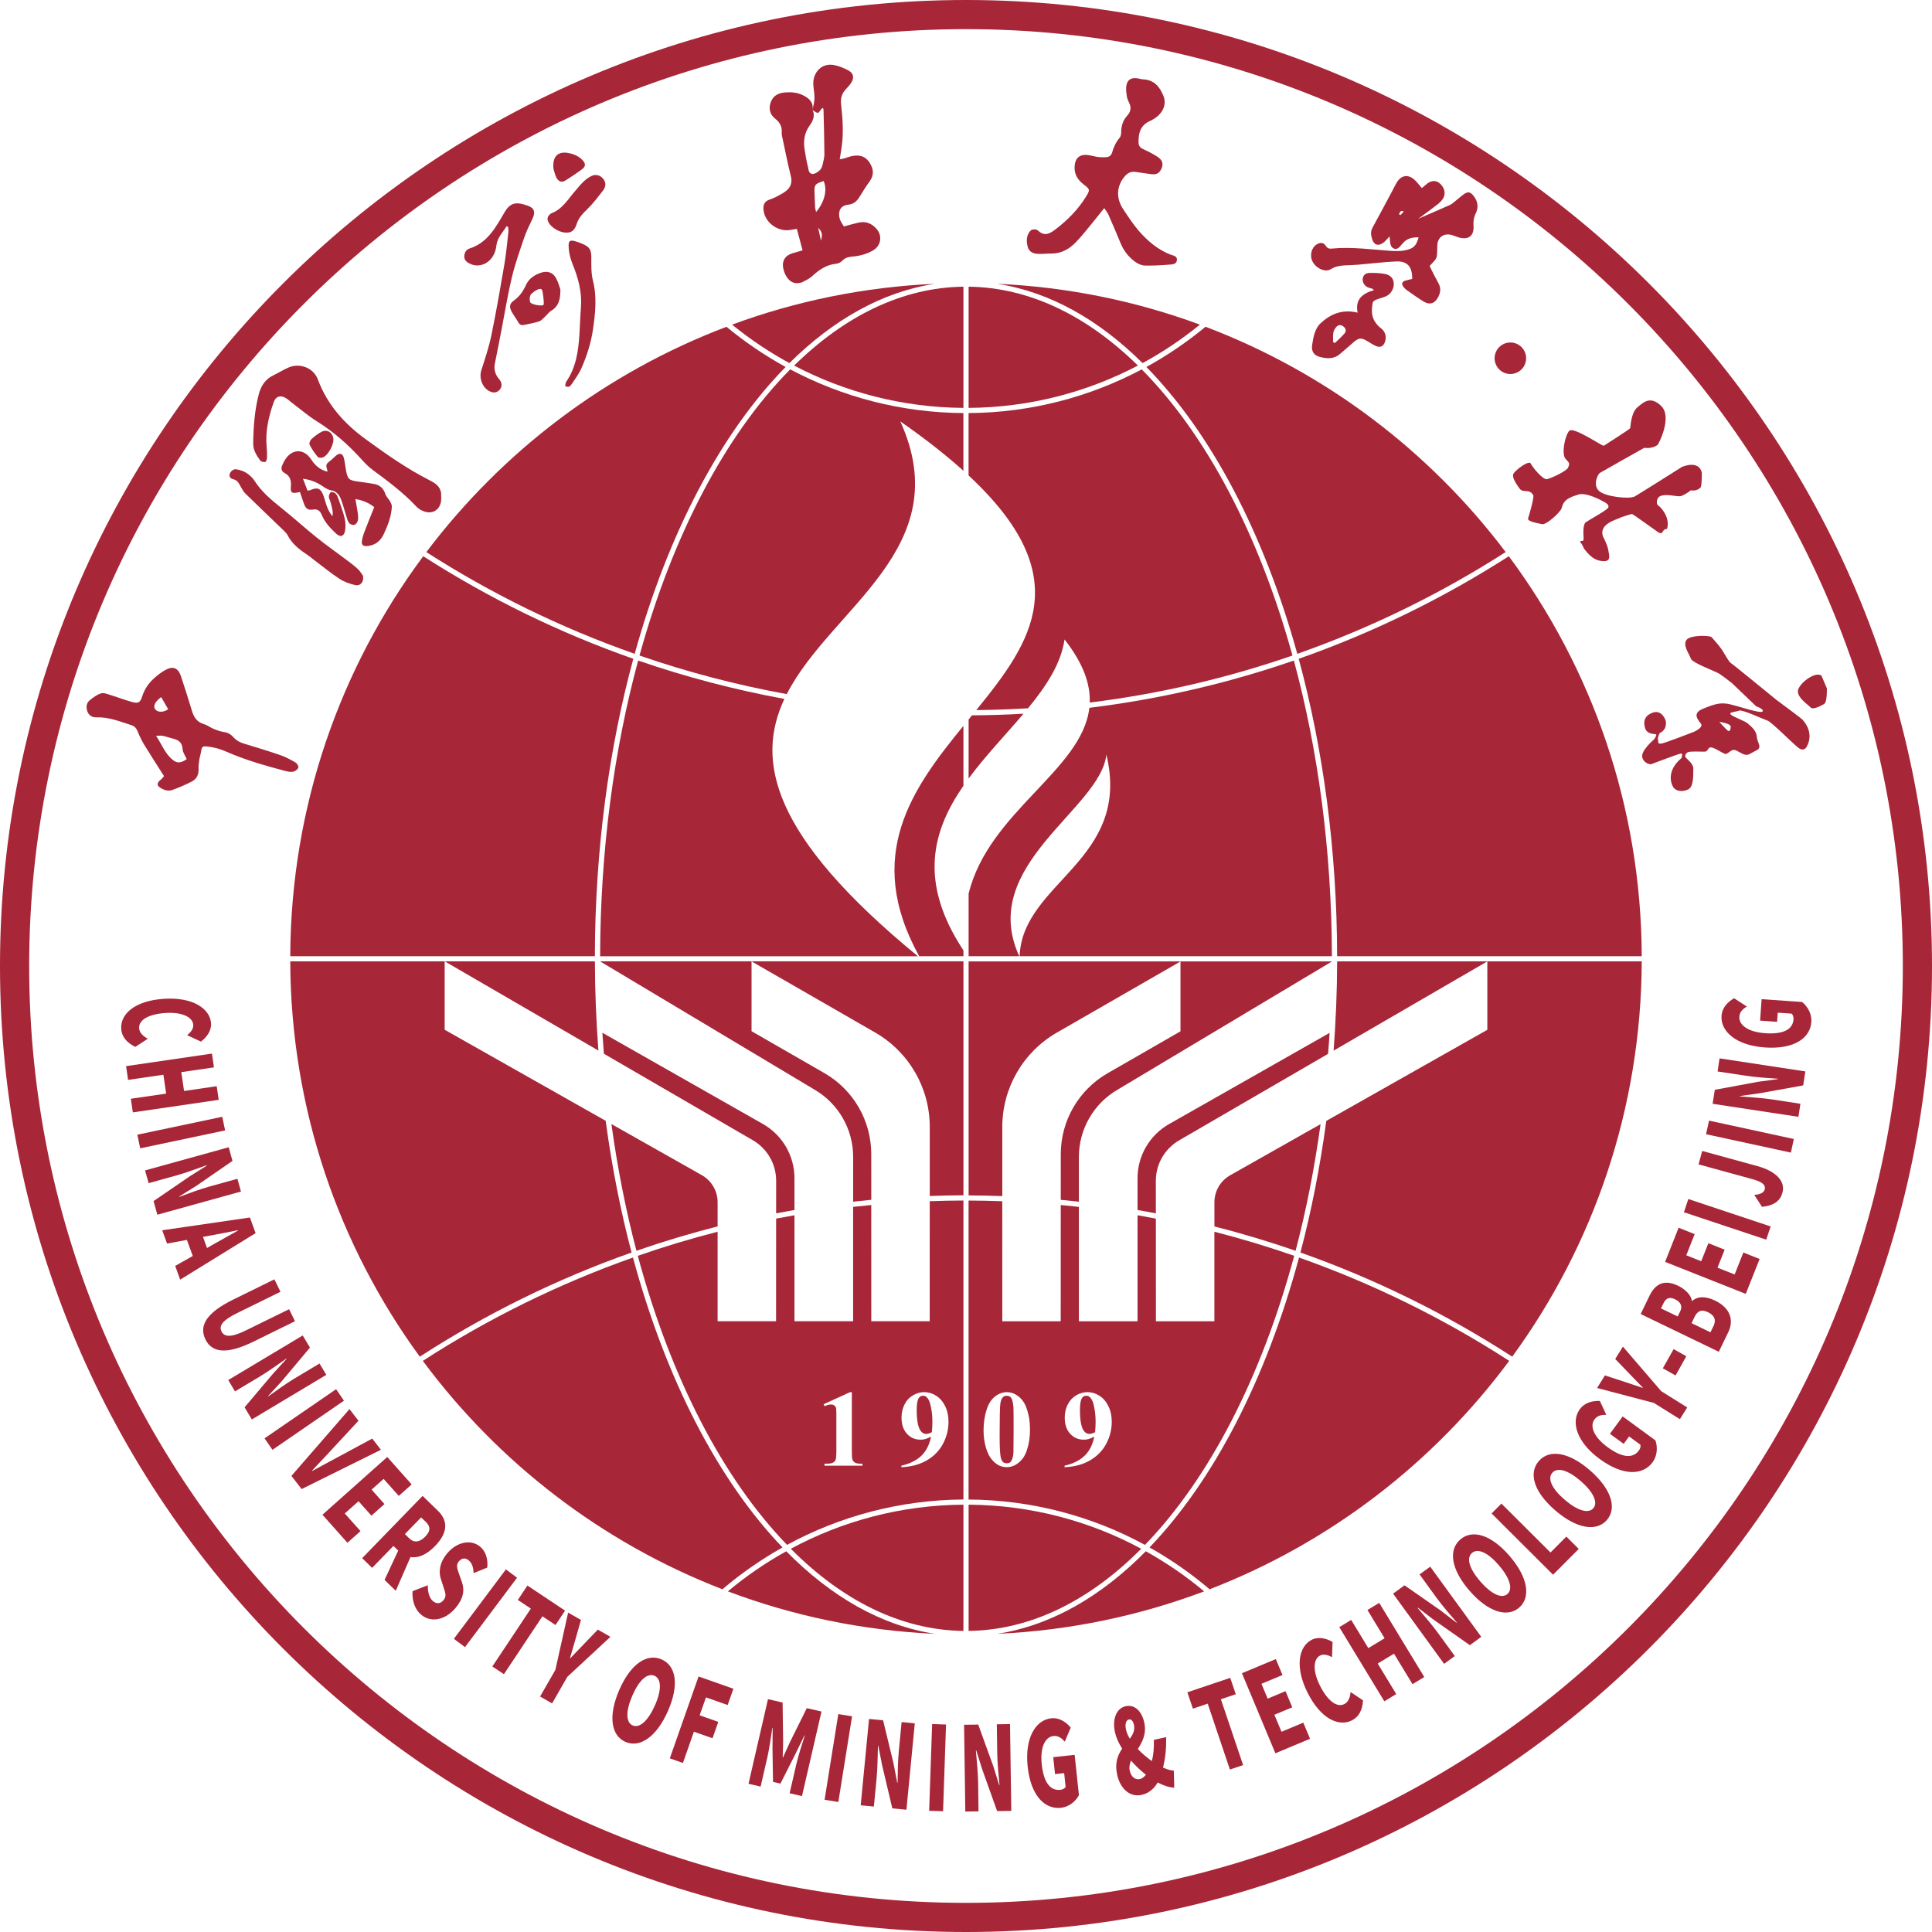 <?xml version="1.0" encoding="UTF-8"?>
<svg xmlns="http://www.w3.org/2000/svg" xmlns:xlink="http://www.w3.org/1999/xlink" width="252pt" height="252pt" viewBox="0 0 252 252" version="1.1">
<g id="surface1">
<path style=" stroke:none;fill-rule:nonzero;fill:rgb(65.49%,14.902%,21.961%);fill-opacity:1;" d="M 126 252 C 56.523 252 0 195.477 0 126 C 0 56.523 56.523 0 126 0 C 195.48 0 252 56.523 252 126 C 252 195.477 195.477 252 126 252 Z M 126 3.801 C 58.621 3.801 3.805 58.621 3.805 126 C 3.805 193.379 58.621 248.199 126 248.199 C 193.383 248.199 248.195 193.379 248.195 126 C 248.195 58.621 193.379 3.801 126 3.801 Z M 126 3.801 "/>
<path style=" stroke:none;fill-rule:nonzero;fill:rgb(65.49%,14.902%,21.961%);fill-opacity:1;" d="M 21.363 130.281 C 25.129 130.023 27.398 131.559 27.527 133.473 C 27.594 134.453 26.965 135.289 26.211 135.859 L 24.414 135.027 C 24.906 134.617 25.242 134.195 25.207 133.664 C 25.141 132.691 23.781 131.98 21.582 132.129 C 19.336 132.281 18.078 133.055 18.148 134.117 C 18.188 134.715 18.676 135.172 19.281 135.484 L 17.645 136.551 C 16.496 135.988 15.875 135.188 15.809 134.203 C 15.68 132.293 17.539 130.539 21.363 130.281 Z M 21.363 130.281 "/>
<path style=" stroke:none;fill-rule:nonzero;fill:rgb(65.49%,14.902%,21.961%);fill-opacity:1;" d="M 27.645 137.426 L 27.906 139.223 L 23.645 139.844 L 24.008 142.301 L 28.266 141.68 L 28.527 143.457 L 17.328 145.094 L 17.066 143.316 L 21.672 142.645 L 21.312 140.184 L 16.707 140.855 L 16.445 139.062 Z M 27.645 137.426 "/>
<path style=" stroke:none;fill-rule:nonzero;fill:rgb(65.49%,14.902%,21.961%);fill-opacity:1;" d="M 28.988 145.668 L 29.363 147.445 L 18.289 149.781 L 17.914 148.004 Z M 28.988 145.668 "/>
<path style=" stroke:none;fill-rule:nonzero;fill:rgb(65.49%,14.902%,21.961%);fill-opacity:1;" d="M 29.832 149.641 L 30.324 151.422 L 25.605 154.676 L 23.383 156.059 L 23.398 156.109 C 24.527 155.688 26.059 155.117 27.363 154.754 L 30.969 153.754 L 31.43 155.418 L 20.523 158.441 L 20.031 156.66 L 24.797 153.402 L 26.988 152.027 L 26.977 151.977 C 25.781 152.395 24.328 152.953 23.008 153.32 L 19.387 154.324 L 18.922 152.664 Z M 29.832 149.641 "/>
<path style=" stroke:none;fill-rule:nonzero;fill:rgb(65.49%,14.902%,21.961%);fill-opacity:1;" d="M 25.145 163.824 L 24.379 161.727 L 21.789 162.203 L 21.16 160.469 L 32.598 158.805 L 33.34 160.844 L 23.5 166.91 L 22.852 165.117 Z M 27 162.781 L 27.844 162.301 C 28.836 161.727 30.039 161.082 31.059 160.5 L 31.043 160.461 C 29.867 160.691 28.551 160.957 27.43 161.16 L 26.473 161.332 Z M 27 162.781 "/>
<path style=" stroke:none;fill-rule:nonzero;fill:rgb(65.49%,14.902%,21.961%);fill-opacity:1;" d="M 30.41 169.516 L 35.789 166.871 L 36.586 168.492 L 30.945 171.262 C 29.02 172.207 28.527 172.926 28.895 173.668 C 29.258 174.406 30.141 174.48 32.066 173.535 L 37.707 170.766 L 38.477 172.332 L 33.098 174.977 C 29.672 176.66 27.68 176.508 26.797 174.707 C 25.902 172.895 26.984 171.199 30.41 169.516 Z M 30.41 169.516 "/>
<path style=" stroke:none;fill-rule:nonzero;fill:rgb(65.49%,14.902%,21.961%);fill-opacity:1;" d="M 39.484 174.191 L 40.43 175.773 L 36.746 180.164 L 34.973 182.09 L 35 182.133 C 35.98 181.426 37.305 180.469 38.465 179.773 L 41.676 177.852 L 42.562 179.328 L 32.848 185.145 L 31.902 183.562 L 35.629 179.156 L 37.375 177.25 L 37.352 177.207 C 36.309 177.922 35.055 178.852 33.879 179.555 L 30.652 181.484 L 29.77 180.008 Z M 39.484 174.191 "/>
<path style=" stroke:none;fill-rule:nonzero;fill:rgb(65.49%,14.902%,21.961%);fill-opacity:1;" d="M 43.84 181.199 L 44.863 182.699 L 35.539 189.105 L 34.508 187.609 Z M 43.84 181.199 "/>
<path style=" stroke:none;fill-rule:nonzero;fill:rgb(65.49%,14.902%,21.961%);fill-opacity:1;" d="M 45.582 183.797 L 46.758 185.312 L 43.203 189.148 C 42.379 190.07 41.539 190.898 40.699 191.828 L 40.73 191.867 C 41.832 191.281 42.859 190.691 43.953 190.121 L 48.555 187.641 L 49.684 189.102 L 39.34 194.227 L 38.012 192.508 Z M 45.582 183.797 "/>
<path style=" stroke:none;fill-rule:nonzero;fill:rgb(65.49%,14.902%,21.961%);fill-opacity:1;" d="M 50.512 190.043 L 53.695 193.621 L 52.012 195.117 L 50.039 192.898 L 48.469 194.297 L 50.148 196.18 L 48.445 197.695 L 46.766 195.812 L 44.969 197.41 L 47.023 199.711 L 45.316 201.23 L 42.059 197.574 Z M 50.512 190.043 "/>
<path style=" stroke:none;fill-rule:nonzero;fill:rgb(65.49%,14.902%,21.961%);fill-opacity:1;" d="M 50.16 206.078 L 51.941 202.25 L 51.316 201.645 L 48.539 204.504 L 47.238 203.238 L 55.121 195.117 L 57.105 197.043 C 58.266 198.168 58.652 199.691 56.746 201.656 C 55.594 202.848 54.477 203.25 53.539 203.098 L 51.621 207.492 Z M 52.809 200.102 L 53.395 200.668 C 54.012 201.266 54.73 201.18 55.477 200.418 C 56.215 199.652 56.133 199.082 55.516 198.484 L 54.93 197.922 Z M 52.809 200.102 "/>
<path style=" stroke:none;fill-rule:nonzero;fill:rgb(65.49%,14.902%,21.961%);fill-opacity:1;" d="M 53.812 207.543 L 55.801 206.77 C 55.773 207.637 56.004 208.449 56.465 208.836 C 56.977 209.262 57.461 209.176 57.855 208.711 C 58.273 208.207 58.094 207.777 57.859 207.047 L 57.512 205.965 C 57.211 205.094 57.281 203.859 58.336 202.605 C 59.559 201.148 61.406 200.711 62.633 201.746 C 63.301 202.305 63.684 203.285 63.555 204.465 L 61.77 205.191 C 61.746 204.438 61.586 203.906 61.137 203.527 C 60.711 203.168 60.23 203.203 59.84 203.668 C 59.441 204.148 59.648 204.641 59.906 205.375 L 60.266 206.414 C 60.617 207.445 60.441 208.523 59.41 209.746 C 58.199 211.191 56.324 211.781 54.926 210.609 C 54.172 209.969 53.719 208.871 53.812 207.543 Z M 53.812 207.543 "/>
<path style=" stroke:none;fill-rule:nonzero;fill:rgb(65.49%,14.902%,21.961%);fill-opacity:1;" d="M 65.988 204.703 L 67.441 205.789 L 60.652 214.844 L 59.203 213.758 Z M 65.988 204.703 "/>
<path style=" stroke:none;fill-rule:nonzero;fill:rgb(65.49%,14.902%,21.961%);fill-opacity:1;" d="M 69.242 209.816 L 67.543 208.688 L 68.793 206.812 L 73.703 210.082 L 72.457 211.957 L 70.75 210.824 L 65.73 218.371 L 64.219 217.367 Z M 69.242 209.816 "/>
<path style=" stroke:none;fill-rule:nonzero;fill:rgb(65.49%,14.902%,21.961%);fill-opacity:1;" d="M 72.438 217.816 L 74.105 210.34 L 75.777 211.297 L 75.07 213.785 C 74.82 214.625 74.598 215.41 74.344 216.281 L 74.379 216.301 C 75.004 215.641 75.574 215.055 76.184 214.422 L 77.977 212.559 L 79.621 213.5 L 74 218.715 L 72.012 222.184 L 70.445 221.285 Z M 72.438 217.816 "/>
<path style=" stroke:none;fill-rule:nonzero;fill:rgb(65.49%,14.902%,21.961%);fill-opacity:1;" d="M 80.797 220.375 C 82.293 216.977 84.418 215.617 86.305 216.449 C 88.188 217.277 88.617 219.773 87.129 223.16 C 85.637 226.559 83.457 228.027 81.574 227.199 C 79.688 226.371 79.301 223.773 80.797 220.375 Z M 85.438 222.418 C 86.32 220.41 86.273 218.977 85.367 218.578 C 84.453 218.18 83.379 219.117 82.5 221.121 C 81.609 223.141 81.609 224.652 82.52 225.055 C 83.43 225.453 84.551 224.438 85.438 222.418 Z M 85.438 222.418 "/>
<path style=" stroke:none;fill-rule:nonzero;fill:rgb(65.49%,14.902%,21.961%);fill-opacity:1;" d="M 91.117 218.672 L 95.66 220.27 L 94.914 222.395 L 92.082 221.398 L 91.258 223.738 L 93.688 224.594 L 92.938 226.73 L 90.508 225.875 L 89.078 229.953 L 87.367 229.348 Z M 91.117 218.672 "/>
<path style=" stroke:none;fill-rule:nonzero;fill:rgb(65.49%,14.902%,21.961%);fill-opacity:1;" d="M 100.172 221.629 L 102.078 222.07 L 102.148 227.098 C 102.148 227.77 102.105 228.492 102.09 229.207 L 102.137 229.223 C 102.441 228.57 102.723 227.902 103.008 227.297 L 105.234 222.801 L 107.152 223.242 L 104.605 234.273 L 102.996 233.902 L 103.867 230.121 C 104.121 229.023 104.637 227.41 104.98 226.352 L 104.941 226.34 L 103.719 228.836 L 101.797 232.645 L 100.828 232.418 L 100.762 228.16 L 100.777 225.383 L 100.738 225.371 C 100.578 226.473 100.336 228.152 100.082 229.25 L 99.211 233.031 L 97.633 232.664 Z M 100.172 221.629 "/>
<path style=" stroke:none;fill-rule:nonzero;fill:rgb(65.49%,14.902%,21.961%);fill-opacity:1;" d="M 109.344 223.578 L 111.137 223.867 L 109.348 235.043 L 107.555 234.754 Z M 109.344 223.578 "/>
<path style=" stroke:none;fill-rule:nonzero;fill:rgb(65.49%,14.902%,21.961%);fill-opacity:1;" d="M 113.352 224.211 L 115.188 224.391 L 116.535 229.961 L 117.031 232.531 L 117.078 232.535 C 117.094 231.328 117.109 229.695 117.242 228.348 L 117.602 224.617 L 119.32 224.785 L 118.23 236.051 L 116.391 235.875 L 115.062 230.262 L 114.562 227.719 L 114.516 227.715 C 114.473 228.977 114.473 230.539 114.344 231.898 L 113.984 235.637 L 112.266 235.473 Z M 113.352 224.211 "/>
<path style=" stroke:none;fill-rule:nonzero;fill:rgb(65.49%,14.902%,21.961%);fill-opacity:1;" d="M 121.582 224.875 L 123.395 224.938 L 123.008 236.246 L 121.195 236.188 Z M 121.582 224.875 "/>
<path style=" stroke:none;fill-rule:nonzero;fill:rgb(65.49%,14.902%,21.961%);fill-opacity:1;" d="M 125.75 224.969 L 127.594 224.945 L 129.547 230.332 L 130.324 232.828 L 130.375 232.828 C 130.258 231.629 130.09 230.004 130.074 228.652 L 130.02 224.906 L 131.742 224.883 L 131.906 236.203 L 130.059 236.227 L 128.117 230.793 L 127.34 228.324 L 127.289 228.324 C 127.387 229.59 127.562 231.137 127.582 232.504 L 127.633 236.262 L 125.91 236.289 Z M 125.75 224.969 "/>
<path style=" stroke:none;fill-rule:nonzero;fill:rgb(65.49%,14.902%,21.961%);fill-opacity:1;" d="M 134.043 230.422 C 133.641 226.672 135.098 224.344 137.102 224.129 C 138.199 224.012 139.062 224.625 139.66 225.344 L 138.887 227.168 C 138.469 226.711 138.035 226.371 137.41 226.438 C 136.305 226.555 135.645 227.941 135.879 230.137 C 136.117 232.375 136.918 233.602 138.312 233.457 C 138.586 233.426 138.855 233.293 138.996 233.09 L 138.805 231.277 L 137.613 231.402 L 137.379 229.195 L 140.172 228.895 L 140.73 234.16 C 140.289 234.973 139.426 235.691 138.379 235.801 C 136.289 236.027 134.445 234.234 134.043 230.422 Z M 134.043 230.422 "/>
<path style=" stroke:none;fill-rule:nonzero;fill:rgb(65.49%,14.902%,21.961%);fill-opacity:1;" d="M 153.164 233.176 C 152.516 233.152 151.762 232.895 151 232.5 C 150.527 233.32 149.836 233.91 148.914 234.113 C 147.262 234.477 146.086 233.168 145.715 231.484 C 145.375 229.941 145.801 228.914 146.367 228.086 C 145.902 227.348 145.574 226.613 145.422 225.914 C 145.074 224.34 145.559 222.828 146.828 222.547 C 147.953 222.297 148.91 223.133 149.25 224.676 C 149.57 226.129 149.016 227.188 148.414 228.133 C 148.973 228.727 149.605 229.258 150.246 229.707 C 150.445 228.914 150.539 227.988 150.504 226.938 L 152.109 226.582 C 152.137 227.98 152.012 229.301 151.699 230.551 C 152.23 230.789 152.719 230.949 153.105 230.941 Z M 147.367 226.793 C 147.773 226.234 148.059 225.688 147.902 224.977 C 147.789 224.473 147.566 224.211 147.242 224.281 C 146.895 224.355 146.703 224.852 146.867 225.598 C 146.953 225.984 147.125 226.395 147.367 226.793 Z M 148.688 232.051 C 148.965 231.988 149.23 231.789 149.465 231.488 C 148.777 230.953 148.117 230.32 147.523 229.645 C 147.348 230.074 147.254 230.5 147.355 230.957 C 147.527 231.746 148.055 232.191 148.688 232.051 Z M 148.688 232.051 "/>
<path style=" stroke:none;fill-rule:nonzero;fill:rgb(65.49%,14.902%,21.961%);fill-opacity:1;" d="M 157.527 222.215 L 155.594 222.867 L 154.875 220.734 L 160.465 218.852 L 161.188 220.984 L 159.246 221.641 L 162.145 230.23 L 160.422 230.809 Z M 157.527 222.215 "/>
<path style=" stroke:none;fill-rule:nonzero;fill:rgb(65.49%,14.902%,21.961%);fill-opacity:1;" d="M 161.992 218.246 L 166.41 216.402 L 167.281 218.48 L 164.535 219.625 L 165.348 221.562 L 167.676 220.586 L 168.555 222.691 L 166.223 223.664 L 167.152 225.883 L 169.996 224.695 L 170.875 226.797 L 166.355 228.688 Z M 161.992 218.246 "/>
<path style=" stroke:none;fill-rule:nonzero;fill:rgb(65.49%,14.902%,21.961%);fill-opacity:1;" d="M 170.559 220.801 C 168.859 217.43 169.391 214.742 171.102 213.883 C 171.98 213.438 172.996 213.695 173.812 214.168 L 173.742 216.145 C 173.176 215.852 172.656 215.703 172.176 215.945 C 171.309 216.387 171.18 217.914 172.176 219.883 C 173.188 221.891 174.395 222.75 175.344 222.273 C 175.879 222.004 176.109 221.379 176.164 220.699 L 177.785 221.789 C 177.715 223.07 177.219 223.949 176.34 224.395 C 174.625 225.258 172.289 224.223 170.559 220.801 Z M 170.559 220.801 "/>
<path style=" stroke:none;fill-rule:nonzero;fill:rgb(65.49%,14.902%,21.961%);fill-opacity:1;" d="M 174.691 212.238 L 176.242 211.293 L 178.477 214.973 L 180.598 213.684 L 178.363 210 L 179.898 209.07 L 185.773 218.742 L 184.242 219.672 L 181.824 215.695 L 179.703 216.984 L 182.117 220.965 L 180.566 221.91 Z M 174.691 212.238 "/>
<path style=" stroke:none;fill-rule:nonzero;fill:rgb(65.49%,14.902%,21.961%);fill-opacity:1;" d="M 181.707 207.867 L 183.199 206.781 L 187.902 210.059 L 189.977 211.656 L 190.02 211.625 C 189.23 210.715 188.156 209.48 187.359 208.387 L 185.16 205.359 L 186.551 204.348 L 193.207 213.5 L 191.719 214.586 L 186.996 211.266 L 184.938 209.695 L 184.895 209.727 C 185.707 210.699 186.742 211.867 187.543 212.969 L 189.754 216.008 L 188.359 217.023 Z M 181.707 207.867 "/>
<path style=" stroke:none;fill-rule:nonzero;fill:rgb(65.49%,14.902%,21.961%);fill-opacity:1;" d="M 191.656 207.461 C 189.23 204.652 188.918 202.148 190.477 200.801 C 192.035 199.457 194.473 200.141 196.891 202.941 C 199.316 205.75 199.703 208.348 198.148 209.691 C 196.59 211.035 194.082 210.27 191.656 207.461 Z M 195.492 204.148 C 194.062 202.488 192.75 201.914 191.996 202.562 C 191.242 203.215 191.629 204.59 193.059 206.25 C 194.5 207.918 195.863 208.57 196.617 207.918 C 197.371 207.27 196.934 205.82 195.492 204.148 Z M 195.492 204.148 "/>
<path style=" stroke:none;fill-rule:nonzero;fill:rgb(65.49%,14.902%,21.961%);fill-opacity:1;" d="M 194.555 197.406 L 195.836 196.121 L 202.238 202.5 L 204.305 200.426 L 205.922 202.035 L 202.574 205.398 Z M 194.555 197.406 "/>
<path style=" stroke:none;fill-rule:nonzero;fill:rgb(65.49%,14.902%,21.961%);fill-opacity:1;" d="M 202.844 196.996 C 200.035 194.566 199.363 192.137 200.711 190.578 C 202.059 189.02 204.57 189.348 207.367 191.766 C 210.176 194.191 210.941 196.703 209.594 198.262 C 208.246 199.816 205.648 199.426 202.844 196.996 Z M 206.16 193.16 C 204.508 191.73 203.125 191.352 202.473 192.102 C 201.82 192.852 202.402 194.16 204.059 195.594 C 205.727 197.035 207.172 197.48 207.82 196.73 C 208.473 195.977 207.828 194.602 206.16 193.16 Z M 206.16 193.16 "/>
<path style=" stroke:none;fill-rule:nonzero;fill:rgb(65.49%,14.902%,21.961%);fill-opacity:1;" d="M 208.664 190.312 C 205.617 188.082 204.875 185.441 206.062 183.812 C 206.715 182.922 207.746 182.695 208.68 182.734 L 209.512 184.539 C 208.891 184.539 208.352 184.629 207.977 185.137 C 207.32 186.039 207.902 187.457 209.68 188.758 C 211.496 190.09 212.949 190.32 213.773 189.191 C 213.938 188.973 214.02 188.676 213.965 188.441 L 212.492 187.363 L 211.785 188.328 L 209.992 187.02 L 211.652 184.75 L 215.926 187.875 C 216.227 188.75 216.18 189.871 215.559 190.723 C 214.324 192.418 211.758 192.578 208.664 190.312 Z M 208.664 190.312 "/>
<path style=" stroke:none;fill-rule:nonzero;fill:rgb(65.49%,14.902%,21.961%);fill-opacity:1;" d="M 215.727 182.992 L 208.316 181.043 L 209.336 179.406 L 211.797 180.203 C 212.625 180.484 213.398 180.738 214.262 181.027 L 214.285 180.996 C 213.648 180.344 213.082 179.754 212.473 179.121 L 210.68 177.258 L 211.684 175.648 L 216.684 181.461 L 220.074 183.582 L 219.117 185.109 Z M 215.727 182.992 "/>
<path style=" stroke:none;fill-rule:nonzero;fill:rgb(65.49%,14.902%,21.961%);fill-opacity:1;" d="M 216.891 178.477 L 218.297 175.973 L 219.953 176.902 L 218.551 179.406 Z M 216.891 178.477 "/>
<path style=" stroke:none;fill-rule:nonzero;fill:rgb(65.49%,14.902%,21.961%);fill-opacity:1;" d="M 214 171.395 L 215.148 169.023 C 215.828 167.617 216.93 166.762 218.891 167.711 C 219.797 168.145 220.617 168.961 220.668 169.66 L 220.723 169.688 C 221.328 169.133 222.348 168.984 223.703 169.641 C 225.785 170.648 226.148 172.277 225.43 173.754 L 224.191 176.32 Z M 219.16 171.039 C 219.496 170.344 219.191 169.816 218.496 169.477 C 217.77 169.125 217.312 169.301 216.98 169.984 L 216.652 170.66 L 218.828 171.711 Z M 223.496 172.969 C 223.875 172.18 223.648 171.574 222.77 171.152 C 221.934 170.75 221.414 170.98 221.031 171.773 L 220.637 172.586 L 223.102 173.781 Z M 223.496 172.969 "/>
<path style=" stroke:none;fill-rule:nonzero;fill:rgb(65.49%,14.902%,21.961%);fill-opacity:1;" d="M 217.188 164.594 L 218.949 160.141 L 221.043 160.973 L 219.949 163.734 L 221.898 164.508 L 222.832 162.16 L 224.953 163.004 L 224.02 165.352 L 226.258 166.234 L 227.395 163.371 L 229.516 164.215 L 227.707 168.766 Z M 217.188 164.594 "/>
<path style=" stroke:none;fill-rule:nonzero;fill:rgb(65.49%,14.902%,21.961%);fill-opacity:1;" d="M 219.641 158.121 L 220.215 156.395 L 230.953 159.973 L 230.379 161.695 Z M 219.641 158.121 "/>
<path style=" stroke:none;fill-rule:nonzero;fill:rgb(65.49%,14.902%,21.961%);fill-opacity:1;" d="M 229.828 157.414 L 228.82 155.855 C 229.641 155.805 230.078 155.527 230.172 155.172 C 230.328 154.605 229.984 154.188 228.562 153.797 L 221.551 151.875 L 222.027 150.125 L 229.246 152.105 C 231.391 152.691 232.941 153.93 232.492 155.559 C 232.188 156.695 231.324 157.258 229.828 157.414 Z M 229.828 157.414 "/>
<path style=" stroke:none;fill-rule:nonzero;fill:rgb(65.49%,14.902%,21.961%);fill-opacity:1;" d="M 222.531 147.941 L 222.918 146.168 L 233.977 148.566 L 233.594 150.34 Z M 222.531 147.941 "/>
<path style=" stroke:none;fill-rule:nonzero;fill:rgb(65.49%,14.902%,21.961%);fill-opacity:1;" d="M 223.387 143.973 L 223.668 142.148 L 229.305 141.105 L 231.898 140.754 L 231.902 140.703 C 230.699 140.625 229.07 140.52 227.73 140.316 L 224.031 139.754 L 224.289 138.047 L 235.48 139.75 L 235.199 141.574 L 229.52 142.598 L 226.957 142.957 L 226.949 143.008 C 228.215 143.117 229.77 143.199 231.125 143.402 L 234.836 143.969 L 234.578 145.672 Z M 223.387 143.973 "/>
<path style=" stroke:none;fill-rule:nonzero;fill:rgb(65.49%,14.902%,21.961%);fill-opacity:1;" d="M 230.207 136.625 C 226.441 136.363 224.406 134.523 224.547 132.508 C 224.625 131.406 225.375 130.668 226.188 130.207 L 227.848 131.285 C 227.32 131.613 226.914 131.984 226.871 132.609 C 226.793 133.723 228.043 134.613 230.246 134.766 C 232.488 134.926 233.844 134.348 233.938 132.953 C 233.957 132.68 233.871 132.387 233.699 132.215 L 231.879 132.086 L 231.797 133.281 L 229.578 133.125 L 229.777 130.324 L 235.055 130.695 C 235.777 131.273 236.336 132.246 236.262 133.301 C 236.113 135.395 234.031 136.895 230.207 136.625 Z M 230.207 136.625 "/>
<path style=" stroke:none;fill-rule:nonzero;fill:rgb(65.49%,14.902%,21.961%);fill-opacity:1;" d="M 38.547 99.457 C 37.918 99.094 37.266 98.738 36.578 98.5 C 34.992 97.953 33.379 97.465 31.773 96.977 C 31.262 96.82 30.828 96.586 30.469 96.18 C 30.141 95.809 29.754 95.559 29.223 95.484 C 28.754 95.422 28.289 95.246 27.848 95.066 C 27.426 94.895 27.051 94.586 26.617 94.461 C 25.715 94.199 25.293 93.578 25.039 92.73 C 24.586 91.211 24.094 89.703 23.602 88.199 C 23.27 87.188 22.637 86.855 21.699 87.324 C 21.059 87.641 20.473 88.117 19.945 88.613 C 19.297 89.223 18.824 89.965 18.547 90.84 C 18.289 91.633 18.043 91.781 17.254 91.574 C 16.289 91.312 15.352 90.941 14.391 90.648 C 13.996 90.527 13.531 90.328 13.184 90.438 C 12.652 90.605 12.16 90.969 11.715 91.328 C 11.262 91.688 11.211 92.23 11.383 92.754 C 11.566 93.312 12.027 93.59 12.59 93.566 C 14.195 93.508 15.641 94.117 17.125 94.582 C 17.539 94.711 17.77 94.961 17.938 95.367 C 18.188 95.984 18.48 96.598 18.824 97.164 C 19.648 98.516 20.516 99.848 21.395 101.234 C 21.238 101.422 21.168 101.52 21.082 101.602 C 20.996 101.688 20.883 101.75 20.801 101.836 C 20.461 102.203 20.477 102.469 20.887 102.734 C 21.363 103.039 21.918 103.238 22.457 103.047 C 23.344 102.734 24.215 102.352 25.051 101.918 C 25.66 101.602 25.926 101.023 25.902 100.309 C 25.887 99.918 25.93 99.52 25.988 99.133 C 26.047 98.746 26.18 98.375 26.234 97.988 C 26.316 97.414 26.414 97.312 27 97.367 C 27.887 97.449 28.727 97.691 29.551 98.055 C 32.047 99.152 34.664 99.887 37.293 100.582 C 37.613 100.664 37.977 100.719 38.281 100.645 C 38.531 100.582 38.836 100.344 38.918 100.109 C 38.973 99.945 38.742 99.574 38.547 99.457 Z M 21.023 90.926 C 21.352 91.492 21.648 92 21.938 92.504 C 21.309 92.961 20.52 92.934 20.227 92.488 C 19.957 92.074 20.207 91.531 21.023 90.926 Z M 22.562 99.141 C 21.547 98.344 21.141 97.148 20.352 95.973 C 20.809 95.969 21.016 95.93 21.207 95.973 C 21.625 96.062 22.027 96.215 22.441 96.309 C 23.215 96.48 23.773 96.785 23.82 97.719 C 23.84 98.145 24.152 98.555 24.355 99.023 C 23.602 99.531 23.129 99.586 22.562 99.141 Z M 22.562 99.141 "/>
<path style=" stroke:none;fill-rule:nonzero;fill:rgb(65.49%,14.902%,21.961%);fill-opacity:1;" d="M 50.277 64.469 C 50.031 63.711 49.555 63.254 48.777 63.121 C 48.105 63 47.434 62.91 46.758 62.82 C 45.48 62.652 45.332 62.512 45.109 61.23 C 45.02 60.715 44.977 60.18 44.832 59.68 C 44.676 59.129 44.293 59.051 43.848 59.414 C 43.656 59.574 43.48 59.75 43.297 59.918 C 43.051 60.141 42.703 60.324 42.594 60.602 C 42.5 60.844 42.672 61.195 42.73 61.508 C 42.633 61.492 42.566 61.492 42.512 61.473 C 41.676 61.207 41.078 60.68 40.598 59.941 C 39.652 58.473 38.07 58.512 37.164 59.992 C 37.035 60.203 36.93 60.434 36.824 60.656 C 36.625 61.086 36.699 61.477 37.121 61.695 C 37.875 62.098 38.004 62.715 37.938 63.496 C 37.863 64.293 38.102 64.43 39.121 64.168 C 39.293 64.672 39.457 65.125 39.605 65.586 C 39.836 66.301 40.121 66.574 40.797 66.465 C 41.465 66.359 41.75 66.641 41.988 67.203 C 42.391 68.168 43.105 68.914 43.855 69.613 C 44.387 70.109 44.867 69.973 45 69.262 C 45.094 68.73 45.078 68.145 44.957 67.617 C 44.762 66.773 44.445 65.961 44.164 65.137 C 44.074 64.875 43.977 64.59 43.793 64.398 C 43.652 64.25 43.336 64.133 43.168 64.195 C 43.016 64.25 42.898 64.57 42.895 64.777 C 42.891 65.012 43.055 65.242 43.109 65.484 C 43.246 66.09 43.5 66.68 43.359 67.34 C 43.066 66.965 42.836 66.566 42.672 66.145 C 42.473 65.625 42.355 65.074 42.156 64.555 C 41.824 63.688 41.363 63.527 40.504 63.922 C 40.402 63.969 40.277 63.969 40.113 63.996 C 39.918 63.492 39.738 63.02 39.52 62.449 C 40.547 62.574 41.328 62.914 42.055 63.402 C 42.465 63.68 42.855 63.93 43.383 64 C 43.695 64.043 44.043 64.348 44.23 64.629 C 44.477 65.012 44.602 65.477 44.746 65.914 C 44.949 66.531 45.105 67.168 45.312 67.785 C 45.434 68.148 45.652 68.465 46.094 68.469 C 46.422 68.473 46.715 68.094 46.715 67.559 C 46.715 67.07 46.605 66.582 46.535 66.094 C 46.492 65.805 46.43 65.52 46.352 65.094 C 47.348 65.262 48.102 65.59 48.816 66.145 C 48.371 67.258 47.945 68.289 47.551 69.332 C 47.395 69.734 47.258 70.152 47.203 70.578 C 47.137 71.055 47.375 71.262 47.863 71.227 C 48.93 71.148 49.637 70.574 50.078 69.621 C 50.598 68.5 51.039 67.352 51.109 66.098 C 51.121 65.859 50.984 65.59 50.859 65.367 C 50.688 65.059 50.383 64.797 50.277 64.469 Z M 50.277 64.469 "/>
<path style=" stroke:none;fill-rule:nonzero;fill:rgb(65.49%,14.902%,21.961%);fill-opacity:1;" d="M 42.109 59.664 C 42.84 59.375 43.621 57.867 43.473 57.125 C 43.316 56.359 42.652 55.973 41.949 56.32 C 41.465 56.566 41.016 56.918 40.613 57.289 C 40.445 57.441 40.297 57.844 40.383 58.008 C 40.668 58.57 41.039 59.102 41.441 59.594 C 41.547 59.723 41.918 59.742 42.109 59.664 Z M 42.109 59.664 "/>
<path style=" stroke:none;fill-rule:nonzero;fill:rgb(65.49%,14.902%,21.961%);fill-opacity:1;" d="M 56.066 62.664 C 53.094 61.152 50.379 59.242 47.695 57.289 C 44.906 55.262 42.684 52.785 41.457 49.488 C 40.902 48 39.145 47.305 37.676 47.918 C 36.992 48.203 36.363 48.617 35.695 48.934 C 34.625 49.438 34.047 50.309 33.758 51.41 C 33.207 53.523 33.055 55.688 33.027 57.859 C 33.016 58.707 33.457 59.402 33.934 60.055 C 34.047 60.211 34.371 60.293 34.578 60.262 C 34.688 60.246 34.824 59.926 34.828 59.738 C 34.844 59.242 34.82 58.742 34.777 58.254 C 34.594 56.23 35.039 54.305 35.715 52.426 C 35.969 51.715 36.547 51.52 37.207 51.879 C 37.504 52.043 37.758 52.285 38.023 52.492 C 39.113 53.309 40.148 54.215 41.301 54.934 C 43.508 56.309 45.426 57.996 47.16 59.922 C 47.613 60.426 48.102 60.922 48.645 61.32 C 50.641 62.797 52.629 64.273 54.336 66.102 C 54.613 66.402 55.043 66.625 55.441 66.746 C 56.492 67.059 57.383 66.453 57.527 65.367 C 57.57 65.035 57.535 64.691 57.539 64.352 C 57.43 63.438 56.77 63.02 56.066 62.664 Z M 56.066 62.664 "/>
<path style=" stroke:none;fill-rule:nonzero;fill:rgb(65.49%,14.902%,21.961%);fill-opacity:1;" d="M 45.156 73 C 43.871 72.031 42.551 71.109 41.297 70.105 C 39.754 68.863 38.285 67.523 36.738 66.289 C 35.402 65.223 34.105 64.141 33.172 62.676 C 32.91 62.27 32.512 61.922 32.102 61.66 C 31.723 61.426 31.258 61.289 30.809 61.211 C 30.414 61.148 29.992 61.547 29.945 61.91 C 29.895 62.316 30.184 62.453 30.492 62.531 C 30.977 62.652 31.16 63.039 31.367 63.426 C 31.559 63.77 31.75 64.133 32.031 64.402 C 33.707 66.043 35.414 67.66 37.102 69.293 C 37.254 69.441 37.41 69.609 37.508 69.797 C 38.078 70.914 39.012 71.66 40.031 72.328 C 40.344 72.531 40.621 72.777 40.918 73.004 C 42.035 73.844 43.113 74.73 44.273 75.496 C 44.879 75.891 45.609 76.148 46.316 76.312 C 47 76.469 47.5 75.91 47.348 75.098 C 47.199 74.895 46.984 74.512 46.676 74.223 C 46.199 73.781 45.676 73.391 45.156 73 Z M 45.156 73 "/>
<path style=" stroke:none;fill-rule:nonzero;fill:rgb(65.49%,14.902%,21.961%);fill-opacity:1;" d="M 73.742 23.547 C 74.477 23.082 75.203 22.605 75.902 22.09 C 76.391 21.734 76.414 21.352 76.004 20.91 C 75.504 20.367 74.844 20.09 74.129 19.957 C 72.785 19.703 72.031 20.402 72.188 22.004 C 72.27 22.254 72.363 22.75 72.582 23.184 C 72.848 23.707 73.297 23.828 73.742 23.547 Z M 73.742 23.547 "/>
<path style=" stroke:none;fill-rule:nonzero;fill:rgb(65.49%,14.902%,21.961%);fill-opacity:1;" d="M 77.129 33.723 C 77.137 32.594 76.969 32.234 75.934 31.789 C 75.617 31.656 75.297 31.535 74.965 31.449 C 74.344 31.285 74.156 31.434 74.168 32.066 C 74.184 32.914 74.383 33.715 74.707 34.508 C 75.438 36.305 75.934 38.156 75.773 40.129 C 75.676 41.273 75.656 42.426 75.582 43.57 C 75.441 45.754 75.152 47.906 73.863 49.781 C 73.758 49.934 73.758 50.164 73.711 50.344 C 74.148 50.605 74.383 50.379 74.559 50.117 C 75.004 49.445 75.5 48.789 75.824 48.059 C 76.543 46.438 77.082 44.754 77.344 42.98 C 77.652 40.852 77.883 38.746 77.34 36.602 C 77.105 35.68 77.125 34.684 77.129 33.723 Z M 77.129 33.723 "/>
<path style=" stroke:none;fill-rule:nonzero;fill:rgb(65.49%,14.902%,21.961%);fill-opacity:1;" d="M 78.621 23.258 C 78.227 22.824 77.652 22.695 77.098 22.98 C 76.742 23.164 76.406 23.41 76.117 23.684 C 75.734 24.047 75.406 24.469 75.059 24.863 C 74.105 25.949 73.379 27.281 71.91 27.824 C 71.801 27.863 71.711 27.973 71.625 28.066 C 71.383 28.324 71.371 28.617 71.512 28.93 C 71.852 29.684 73.059 30.41 73.992 30.336 C 74.629 30.348 75.008 29.879 75.211 29.238 C 75.453 28.465 75.945 27.922 76.523 27.363 C 77.324 26.59 78.008 25.691 78.688 24.801 C 79.098 24.25 79.023 23.699 78.621 23.258 Z M 78.621 23.258 "/>
<path style=" stroke:none;fill-rule:nonzero;fill:rgb(65.49%,14.902%,21.961%);fill-opacity:1;" d="M 65.406 43.062 C 65.852 40.77 66.219 38.461 66.758 36.195 C 67.18 34.441 67.785 32.734 68.367 31.023 C 68.652 30.172 69.059 29.363 69.445 28.551 C 69.852 27.695 69.738 27.156 68.852 26.836 C 67.43 26.324 66.609 26.348 65.84 27.641 C 64.699 29.566 63.641 31.664 61.223 32.422 C 60.812 32.551 60.555 32.98 60.559 33.469 C 60.562 33.992 60.941 34.227 61.344 34.418 C 62.262 34.852 63.355 34.582 64.043 33.762 C 64.477 33.246 64.68 32.637 64.758 31.969 C 64.879 30.973 65.586 30.309 66.066 29.52 C 66.133 29.539 66.203 29.559 66.27 29.578 C 66.285 29.809 66.34 30.043 66.312 30.27 C 66.148 31.691 66.023 33.117 65.781 34.527 C 65.258 37.594 64.727 40.66 64.098 43.711 C 63.777 45.262 63.273 46.773 62.785 48.281 C 62.445 49.336 62.93 50.637 63.941 51.074 C 64.309 51.234 64.672 51.246 65.004 50.992 C 65.324 50.746 65.473 50.398 65.395 50.004 C 65.355 49.805 65.23 49.602 65.094 49.441 C 64.57 48.832 64.391 48.156 64.559 47.359 C 64.855 45.934 65.129 44.496 65.406 43.062 Z M 65.406 43.062 "/>
<path style=" stroke:none;fill-rule:nonzero;fill:rgb(65.49%,14.902%,21.961%);fill-opacity:1;" d="M 72.547 36.316 C 72.125 35.527 71.422 35.289 70.566 35.57 C 69.711 35.855 68.988 36.336 68.605 37.176 C 68.238 37.984 67.777 38.664 67.035 39.195 C 66.414 39.641 66.402 40.07 66.789 40.742 C 67.051 41.199 67.367 41.625 67.629 42.082 C 67.797 42.375 68.047 42.445 68.34 42.383 C 69.004 42.246 69.68 42.129 70.32 41.918 C 70.617 41.82 70.852 41.52 71.098 41.297 C 71.371 41.047 71.586 40.719 71.895 40.535 C 72.883 39.945 73.102 39.027 73.094 37.758 C 72.969 37.402 72.824 36.828 72.547 36.316 Z M 70.895 39.758 C 70.805 39.98 69.172 39.742 69.133 39.359 C 69.133 39.359 68.949 38.613 69.379 38.258 C 69.809 37.898 70.652 37.324 70.758 37.992 C 70.867 38.652 70.988 39.535 70.895 39.758 Z M 70.895 39.758 "/>
<path style=" stroke:none;fill-rule:nonzero;fill:rgb(65.49%,14.902%,21.961%);fill-opacity:1;" d="M 110.711 9.219 C 110.133 8.887 109.477 8.625 108.82 8.492 C 107.09 8.145 106.023 9.562 106.082 10.961 C 106.105 11.578 106.246 12.195 106.238 12.812 C 106.227 13.309 106.082 13.805 105.988 14.305 C 105.988 14.316 105.988 14.328 105.984 14.34 C 105.984 14.34 105.988 14.344 105.992 14.344 C 106.141 14.449 106.285 14.562 106.438 14.652 C 106.512 14.695 106.613 14.695 106.746 14.723 C 106.91 14.516 107.082 14.305 107.273 14.059 C 107.328 14.129 107.414 14.191 107.414 14.254 C 107.465 16.207 107.516 18.156 107.531 20.109 C 107.535 20.539 107.402 20.965 107.316 21.395 C 107.281 21.574 107.223 21.758 107.141 21.922 C 106.969 22.289 106.266 22.746 105.941 22.691 C 105.453 22.605 105.477 22.129 105.395 21.809 C 105.195 21.027 105.059 20.234 104.941 19.438 C 104.777 18.324 104.934 17.293 105.625 16.344 C 106.039 15.773 106.34 15.098 105.992 14.348 C 105.988 14.348 105.988 14.344 105.984 14.344 L 105.98 14.34 C 105.984 14.328 105.984 14.32 105.988 14.305 C 106.121 13.309 105.492 12.793 104.719 12.414 C 103.98 12.047 103.172 11.992 102.352 12.062 C 101.469 12.133 100.801 12.52 100.512 13.391 C 100.238 14.211 100.438 14.949 101.113 15.48 C 101.73 15.961 102.031 16.543 101.965 17.32 C 101.949 17.469 101.98 17.629 102.012 17.781 C 102.383 19.508 102.723 21.246 103.148 22.957 C 103.344 23.723 103.18 24.332 102.641 24.812 C 102.234 25.172 101.715 25.418 101.23 25.68 C 100.93 25.84 100.605 25.949 100.285 26.07 C 99.695 26.301 99.535 26.754 99.586 27.34 C 99.715 28.996 101.441 30.293 103.121 29.988 C 103.41 29.938 103.699 29.895 103.938 29.859 C 104.195 30.824 104.422 31.676 104.684 32.652 C 104.273 32.77 103.812 32.902 103.352 33.039 C 102.418 33.312 101.945 34.051 102.172 35.047 C 102.406 36.094 103.062 36.992 104.035 36.934 C 104.25 36.922 104.48 36.891 104.668 36.793 C 105.105 36.566 105.574 36.352 105.93 36.023 C 106.844 35.188 107.805 34.512 109.094 34.398 C 109.375 34.371 109.695 34.191 109.895 33.98 C 110.254 33.609 110.668 33.508 111.148 33.469 C 112.117 33.391 113.047 33.148 113.891 32.652 C 114.918 32.043 115.117 30.75 114.336 29.859 C 113.715 29.148 112.945 28.824 112.008 29.031 C 111.379 29.168 110.758 29.355 110.074 29.539 C 109.898 29.234 109.664 28.938 109.555 28.602 C 109.453 28.293 109.414 27.922 109.484 27.605 C 109.609 27.016 110.094 26.754 110.648 26.695 C 111.336 26.625 111.766 26.246 112.105 25.688 C 112.523 25 112.957 24.312 113.43 23.66 C 114.047 22.801 113.945 22.004 113.391 21.164 C 112.844 20.34 112.074 20.184 111.191 20.344 C 110.855 20.402 110.539 20.543 110.211 20.637 C 110.02 20.688 109.828 20.719 109.527 20.781 C 109.633 20.121 109.73 19.578 109.801 19.031 C 110.035 17.23 109.91 15.43 109.707 13.641 C 109.613 12.832 109.801 12.18 110.359 11.605 C 110.598 11.363 110.824 11.102 111.012 10.816 C 111.43 10.176 111.363 9.594 110.711 9.219 Z M 107.082 31.398 C 106.957 30.832 106.84 30.266 106.719 29.703 C 107.254 30.312 107.297 30.477 107.082 31.398 Z M 106.449 27.652 C 106.395 27.406 106.328 27.223 106.316 27.035 C 106.281 26.387 106.266 25.738 106.242 25.09 C 106.207 24.094 106.297 23.977 107.434 23.613 C 107.938 24.762 107.551 26.363 106.449 27.652 Z M 106.449 27.652 "/>
<path style=" stroke:none;fill-rule:nonzero;fill:rgb(65.49%,14.902%,21.961%);fill-opacity:1;" d="M 105.988 14.34 C 105.988 14.34 105.984 14.336 105.984 14.336 C 105.984 14.336 105.984 14.336 105.988 14.34 Z M 105.988 14.34 "/>
<path style=" stroke:none;fill-rule:nonzero;fill:rgb(65.49%,14.902%,21.961%);fill-opacity:1;" d="M 134.055 32.207 C 133.855 31.477 133.859 30.738 134.379 30.117 C 134.492 29.984 134.75 29.922 134.941 29.918 C 135.109 29.914 135.32 30 135.445 30.117 C 136.211 30.828 136.898 30.5 137.578 29.988 C 139.18 28.777 140.586 27.383 141.648 25.66 C 142.188 24.789 142.191 24.699 141.391 24.094 C 140.574 23.477 140.094 22.723 140.168 21.672 C 140.238 20.621 140.82 20.109 141.859 20.219 C 142.312 20.27 142.758 20.418 143.211 20.477 C 143.57 20.523 143.941 20.527 144.301 20.504 C 144.711 20.477 144.969 20.242 145.078 19.836 C 145.262 19.145 145.574 18.527 146.039 17.973 C 146.195 17.789 146.242 17.469 146.242 17.211 C 146.254 16.41 146.473 15.695 147.016 15.102 C 147.48 14.59 147.594 14.047 147.281 13.414 C 147.148 13.145 147.016 12.852 146.977 12.555 C 146.91 12.078 146.832 11.574 146.926 11.113 C 147.066 10.395 147.559 10.113 148.289 10.207 C 148.562 10.238 148.828 10.336 149.102 10.352 C 150.539 10.41 151.273 11.316 151.758 12.531 C 152.172 13.574 151.738 14.695 150.617 15.438 C 150.414 15.57 150.195 15.691 149.973 15.793 C 148.738 16.344 148.473 17.391 148.508 18.605 C 148.523 19.023 148.703 19.262 149.09 19.438 C 149.727 19.734 150.363 20.051 150.949 20.43 C 151.637 20.875 151.766 21.367 151.496 21.988 C 151.207 22.645 150.812 22.82 149.996 22.695 C 149.359 22.594 148.727 22.508 148.086 22.422 C 147.523 22.348 147.094 22.551 146.715 22.988 C 145.633 24.25 145.527 25.832 146.527 27.324 C 147.176 28.293 147.812 29.281 148.574 30.152 C 149.711 31.453 151.023 32.559 152.664 33.207 C 153.016 33.344 153.543 33.371 153.512 33.898 C 153.48 34.469 152.938 34.488 152.531 34.516 C 151.461 34.598 150.387 34.672 149.316 34.637 C 148.895 34.625 148.422 34.406 148.07 34.152 C 147.215 33.531 146.574 32.719 146.164 31.723 C 145.652 30.477 145.121 29.242 144.582 28.008 C 144.473 27.762 144.293 27.547 144.035 27.141 C 143.641 27.633 143.348 28.012 143.043 28.379 C 142.125 29.484 141.262 30.648 140.254 31.668 C 139.438 32.504 138.406 33.078 137.156 33.07 C 136.574 33.066 135.992 33.141 135.41 33.113 C 134.789 33.094 134.234 32.871 134.055 32.207 Z M 134.055 32.207 "/>
<path style=" stroke:none;fill-rule:nonzero;fill:rgb(65.49%,14.902%,21.961%);fill-opacity:1;" d="M 190.93 25.336 C 190.559 25.598 190.219 25.914 189.859 26.199 C 189.621 26.383 189.398 26.605 189.129 26.73 C 187.77 27.34 186.395 27.926 184.996 28.531 C 185.855 27.895 186.691 27.293 187.508 26.656 C 187.789 26.438 188.07 26.168 188.242 25.863 C 188.633 25.18 188.379 24.348 187.688 23.836 C 187.176 23.465 186.547 23.566 185.957 24.113 C 185.789 24.266 185.605 24.406 185.453 24.531 C 185.074 24.098 184.793 23.691 184.43 23.387 C 183.613 22.703 182.75 22.875 182.191 23.793 C 181.969 24.156 181.793 24.547 181.59 24.922 C 180.738 26.512 179.898 28.105 179.031 29.684 C 178.746 30.191 178.812 30.68 178.973 31.188 C 179.207 31.902 179.66 32.125 180.301 31.746 C 180.672 31.527 180.945 31.141 181.262 30.824 C 181.266 30.914 181.258 31.031 181.273 31.148 C 181.34 31.625 181.305 32.227 181.82 32.422 C 182.371 32.629 182.648 32.059 182.98 31.723 C 183.004 31.699 183.023 31.676 183.043 31.656 C 183.551 31.09 184.203 30.945 185.039 30.957 C 184.84 31.656 184.609 32.207 183.922 32.465 C 183.188 32.738 182.441 32.781 181.668 32.738 C 179.012 32.574 176.371 32.16 173.699 32.426 C 173.379 32.457 173.145 32.395 172.934 32.074 C 172.637 31.617 172.227 31.586 171.758 31.867 C 171.043 32.301 170.789 33.359 171.219 34.148 C 171.699 35.039 172.883 35.555 173.594 35.109 C 174.195 34.73 174.836 34.641 175.516 34.609 C 176.066 34.586 176.613 34.57 177.16 34.523 C 178.809 34.383 180.449 34.176 182.094 34.102 C 183.57 34.035 184.23 34.793 184.199 36.383 C 183.898 36.461 183.574 36.52 183.262 36.621 C 182.891 36.742 182.789 37 183 37.328 C 183.125 37.527 183.309 37.711 183.504 37.848 C 184.203 38.344 184.898 38.844 185.625 39.293 C 186.504 39.836 187.156 39.613 187.629 38.668 C 187.891 38.145 187.945 37.609 187.691 37.078 C 187.484 36.641 187.23 36.219 187.008 35.785 C 186.816 35.414 186.637 35.035 186.473 34.695 C 187.508 33.559 187.43 33.844 187.473 32.184 C 187.477 32.121 187.469 32.062 187.473 32 C 187.523 30.938 188.332 30.363 189.367 30.656 C 189.66 30.738 189.941 30.867 190.23 30.957 C 191.527 31.348 192.293 30.777 192.199 29.426 C 192.16 28.855 192.227 28.359 192.484 27.844 C 192.891 27.031 192.762 26.234 192.188 25.527 C 191.777 25.02 191.461 24.961 190.93 25.336 Z M 182.656 28.062 C 182.594 28.016 182.535 27.973 182.477 27.93 C 182.547 27.809 182.594 27.668 182.691 27.574 C 182.762 27.504 182.895 27.496 183.105 27.594 C 182.957 27.746 182.805 27.906 182.656 28.062 Z M 182.656 28.062 "/>
<path style=" stroke:none;fill-rule:nonzero;fill:rgb(65.49%,14.902%,21.961%);fill-opacity:1;" d="M 178.625 35.602 C 178.176 35.609 177.801 35.848 177.742 36.367 C 177.691 36.801 177.969 37.277 178.402 37.473 C 178.605 37.562 178.832 37.609 179.051 37.676 C 179.098 37.734 179.145 37.797 179.195 37.855 C 177.707 38.277 176.73 39.055 177.082 40.781 C 175.043 40.297 173.508 40.965 172.184 42.227 C 171.867 42.531 171.648 42.977 171.496 43.395 C 171.316 43.91 171.234 44.461 171.148 45.004 C 171.027 45.773 171.355 46.344 172.109 46.543 C 173.043 46.793 173.98 46.875 174.797 46.156 C 175.32 45.691 175.871 45.258 176.383 44.785 C 177.219 44.023 177.527 43.984 178.473 44.57 C 178.809 44.773 179.145 45 179.508 45.148 C 180.059 45.375 180.457 45.16 180.648 44.59 C 180.883 43.898 180.68 43.25 180.156 42.844 C 179.203 42.102 178.82 41.223 178.969 40.023 C 179.047 39.375 179.023 39.254 179.664 39.027 C 180.035 38.891 180.426 38.801 180.785 38.641 C 181.434 38.352 181.855 37.605 181.797 36.934 C 181.734 36.199 181.234 35.84 180.605 35.727 C 179.965 35.609 179.285 35.586 178.625 35.602 Z M 175.387 43.473 C 175 43.93 174.547 44.324 174.121 44.742 C 174.043 44.703 173.965 44.668 173.887 44.629 C 173.891 44.207 173.844 43.781 173.918 43.375 C 173.965 43.102 174.141 42.816 174.336 42.609 C 174.598 42.328 174.934 42.359 175.242 42.594 C 175.57 42.848 175.621 43.191 175.387 43.473 Z M 175.387 43.473 "/>
<path style=" stroke:none;fill-rule:evenodd;fill:rgb(65.49%,14.902%,21.961%);fill-opacity:1;" d="M 237.582 88.129 L 238.285 89.781 C 238.285 89.781 238.359 91.594 237.914 91.836 C 237.473 92.082 236.449 92.625 236.16 92.273 C 235.871 91.922 234.176 90.879 234.566 89.887 C 234.957 88.891 236.832 87.566 237.582 88.129 Z M 237.582 88.129 "/>
<path style=" stroke:none;fill-rule:evenodd;fill:rgb(65.49%,14.902%,21.961%);fill-opacity:1;" d="M 235.125 93.887 C 234.965 93.691 231.676 91.266 231.676 91.266 C 231.676 91.266 226.133 86.723 225.793 86.508 C 225.457 86.297 224.914 85.203 224.543 84.664 C 224.168 84.125 223.246 83.105 223.246 83.105 C 222.949 82.859 220.555 82.816 220.02 83.422 C 219.406 84.117 220.355 85.305 220.539 85.895 C 220.723 86.484 223.742 87.535 224.297 87.902 C 224.852 88.27 225.941 89.133 225.941 89.133 L 229.062 92.125 C 229.062 92.125 230.152 92.496 229.895 92.801 C 229.641 93.105 226.973 92.176 225.703 91.875 C 224.43 91.574 223.66 91.82 222.125 92.449 C 220.586 93.074 221.586 93.973 221.887 94.438 C 222.188 94.902 220.949 95.453 220.949 95.453 C 220.949 95.453 217.211 96.914 216.668 96.996 C 216.117 97.078 216.359 96.617 216.254 96.453 C 216.148 96.285 216.477 95.625 216.477 95.625 C 217.41 95.148 217.273 94.457 217.297 94.199 C 217.324 93.941 216.754 92.551 215.621 92.938 C 214.488 93.328 214.324 94.094 214.57 94.949 C 214.812 95.809 215.809 95.715 215.996 95.77 C 216.18 95.82 215.75 96.438 215.75 96.438 C 215.75 96.438 213.969 97.938 214.211 98.797 C 214.453 99.656 215.336 99.691 215.336 99.691 C 215.336 99.691 218.945 98.32 219.258 98.285 C 219.574 98.25 219.32 98.883 219.32 98.883 C 217.441 100.461 217.887 102.066 218.23 102.641 C 218.57 103.215 219.441 103.336 220.211 102.961 C 220.977 102.59 220.84 100.82 220.867 100.234 C 220.895 99.648 220.023 98.984 219.867 98.801 C 219.715 98.609 219.871 98.262 220.148 98.117 C 220.422 97.973 221.77 98.039 222.309 98.043 C 222.844 98.047 222.691 97.523 223.125 97.484 C 223.566 97.441 224.824 98.367 225.102 98.344 C 225.383 98.32 225.801 97.789 226.18 97.809 C 226.562 97.828 227.18 98.379 227.66 98.445 C 228.137 98.512 228.199 98.309 229.066 97.895 C 229.93 97.48 229.203 96.906 229.141 96.074 C 229.082 95.246 228.379 94.746 227.988 94.383 C 227.594 94.023 226.035 93.508 225.746 93.191 C 225.453 92.875 226.387 92.863 226.832 92.691 C 227.277 92.523 230.086 93.848 230.57 94.004 C 231.055 94.16 233.816 96.949 234.547 97.52 C 235.277 98.098 235.625 97.453 235.625 97.453 C 236.707 95.586 235.285 94.078 235.125 93.887 Z M 225.738 94.758 C 225.754 95.172 225.605 95.504 225.336 95.281 C 225.062 95.059 224.258 94.16 224.258 94.16 C 224.258 94.16 225.723 94.348 225.738 94.758 Z M 225.738 94.758 "/>
<path style=" stroke:none;fill-rule:nonzero;fill:rgb(65.49%,14.902%,21.961%);fill-opacity:1;" d="M 199.059 46.727 C 199.059 47.863 198.141 48.785 197.004 48.785 C 195.867 48.785 194.949 47.863 194.949 46.727 C 194.949 45.594 195.867 44.672 197.004 44.672 C 198.141 44.672 199.059 45.594 199.059 46.727 Z M 199.059 46.727 "/>
<path style=" stroke:none;fill-rule:nonzero;fill:rgb(65.49%,14.902%,21.961%);fill-opacity:1;" d="M 209.184 58.145 C 209.184 58.145 212.559 55.996 212.625 55.863 C 212.691 55.73 212.703 53.914 213.531 53.172 C 214.262 52.562 215.219 51.516 216.688 52.965 C 218.156 54.418 216.344 57.902 216.215 58.023 C 216.082 58.145 215.387 58.559 214.473 58.41 C 214.473 58.41 208.93 61.523 208.68 61.684 C 208.422 61.844 207.719 63.227 208.551 64.02 C 209.383 64.812 212.562 65.137 213.238 64.75 C 213.914 64.359 219.395 60.898 219.395 60.898 C 219.395 60.898 221.609 59.926 221.98 61.676 C 221.98 61.676 221.988 63.434 221.797 63.609 C 221.602 63.781 221.227 64.07 220.547 63.957 C 220.547 63.957 219.969 64.395 219.656 64.527 C 219.34 64.656 219.371 64.805 218.539 64.688 C 217.707 64.566 216.441 64.391 216.188 65.094 C 215.934 65.793 216.34 65.973 216.422 66.035 C 216.504 66.094 217.887 67.379 217.449 68.953 C 217.449 68.953 217.406 69.043 217.258 69.016 C 217.102 68.988 216.875 69.34 216.875 69.34 C 216.875 69.34 216.789 69.762 216.246 69.395 C 215.703 69.027 213.094 67.129 212.926 67.066 C 212.758 67.004 211.957 67.328 211.523 67.445 C 210.895 67.781 208.422 68.312 209.117 70.047 C 209.117 70.047 209.652 71.008 209.781 71.777 C 209.914 72.543 210.145 73.238 209.102 73.191 C 208.059 73.145 207.406 72.586 206.633 71.598 C 206.633 71.598 206.328 70.934 206.18 70.777 C 206.035 70.617 206.047 70.559 206.465 70.547 C 206.465 70.547 206.566 70.492 206.559 70.199 C 206.555 69.906 206.402 68.438 206.852 68.113 C 207.301 67.793 209.762 66.473 209.797 66.156 C 209.828 65.836 209.641 65.715 209.328 65.523 C 209.012 65.328 206.883 64.141 205.832 64.52 C 203.938 65.07 203.871 65.707 203.695 66.277 C 203.516 66.848 201.68 68.492 201.145 68.371 C 200.602 68.25 199.191 68.023 199.316 67.621 C 199.445 67.215 200.148 64.844 199.984 64.578 C 199.816 64.312 199.652 64.145 199.344 64.086 C 199.035 64.027 198.477 64.102 198.246 63.777 C 198.016 63.457 197.129 62.309 197.402 61.797 C 197.68 61.289 199.445 59.977 199.668 60.465 C 199.891 60.953 201.23 62.574 201.75 62.5 C 202.27 62.426 204.391 61.422 204.543 60.977 C 204.691 60.531 204.844 60.488 204.23 59.883 C 203.613 59.285 204.133 56.738 204.699 56.188 C 205.266 55.637 208.953 58.184 209.164 58.133 Z M 209.184 58.145 "/>
<path style=" stroke:none;fill-rule:nonzero;fill:rgb(65.49%,14.902%,21.961%);fill-opacity:1;" d="M 126.34 196.262 L 126.34 212.727 C 134.488 212.625 142.156 208.754 148.855 202.012 C 142.129 198.391 134.469 196.32 126.34 196.262 Z M 126.34 196.262 "/>
<path style=" stroke:none;fill-rule:nonzero;fill:rgb(65.49%,14.902%,21.961%);fill-opacity:1;" d="M 150.773 172.344 L 150.766 158.949 C 149.969 158.797 149.172 158.652 148.375 158.512 L 148.375 172.344 L 140.723 172.344 L 140.723 157.422 C 139.934 157.332 139.148 157.25 138.359 157.18 L 138.355 172.344 L 130.734 172.344 L 130.73 156.684 C 129.273 156.633 127.809 156.598 126.336 156.594 L 126.336 195.59 C 134.652 195.645 142.48 197.781 149.344 201.508 C 157.719 192.848 164.531 179.676 168.809 163.801 C 165.398 162.613 161.926 161.566 158.398 160.664 L 158.398 172.34 L 150.773 172.34 Z M 133.957 189.102 C 133.801 189.602 133.59 190.012 133.324 190.328 C 133.059 190.648 132.758 190.898 132.418 191.09 C 132.082 191.277 131.715 191.371 131.316 191.371 C 130.867 191.371 130.457 191.258 130.094 191.023 C 129.727 190.793 129.402 190.465 129.121 190.035 C 128.918 189.719 128.742 189.305 128.586 188.777 C 128.387 188.07 128.289 187.344 128.289 186.59 C 128.289 185.566 128.434 184.629 128.719 183.773 C 128.953 183.066 129.312 182.523 129.793 182.148 C 130.277 181.77 130.785 181.586 131.316 181.586 C 131.863 181.586 132.375 181.77 132.844 182.141 C 133.316 182.516 133.668 183.012 133.887 183.645 C 134.195 184.508 134.352 185.453 134.352 186.477 C 134.352 187.414 134.223 188.289 133.957 189.102 Z M 144.301 188.301 C 143.824 189.203 143.121 189.934 142.184 190.48 C 141.246 191.027 140.133 191.324 138.855 191.371 L 138.855 191.18 C 139.625 191 140.273 190.742 140.805 190.402 C 141.34 190.059 141.762 189.637 142.074 189.133 C 142.387 188.629 142.605 188.047 142.73 187.391 C 142.445 187.539 142.199 187.641 142 187.699 C 141.801 187.758 141.586 187.785 141.367 187.785 C 140.656 187.785 140.062 187.531 139.59 187.016 C 139.117 186.504 138.879 185.801 138.879 184.906 C 138.879 184.289 139.008 183.723 139.262 183.207 C 139.52 182.691 139.887 182.293 140.359 182.008 C 140.836 181.723 141.332 181.582 141.844 181.582 C 142.395 181.582 142.914 181.738 143.406 182.055 C 143.895 182.367 144.289 182.824 144.574 183.418 C 144.867 184.016 145.012 184.695 145.012 185.457 C 145.012 186.445 144.777 187.391 144.301 188.301 Z M 144.301 188.301 "/>
<path style=" stroke:none;fill-rule:nonzero;fill:rgb(65.49%,14.902%,21.961%);fill-opacity:1;" d="M 142.121 182.207 C 142.008 182.105 141.855 182.055 141.672 182.055 C 141.438 182.055 141.262 182.152 141.133 182.352 C 140.949 182.625 140.863 183.145 140.863 183.91 C 140.863 185.191 141.016 186.074 141.32 186.559 C 141.52 186.875 141.785 187.031 142.125 187.031 C 142.305 187.031 142.543 186.957 142.84 186.809 C 142.883 186.293 142.906 185.836 142.906 185.441 C 142.906 184.602 142.809 183.816 142.617 183.094 C 142.504 182.691 142.34 182.398 142.121 182.207 Z M 142.121 182.207 "/>
<path style=" stroke:none;fill-rule:nonzero;fill:rgb(65.49%,14.902%,21.961%);fill-opacity:1;" d="M 131.859 182.281 C 131.742 182.137 131.559 182.059 131.297 182.059 C 131.098 182.059 130.941 182.117 130.828 182.227 C 130.656 182.387 130.543 182.672 130.48 183.082 C 130.418 183.492 130.387 184.918 130.387 187.363 C 130.387 188.695 130.434 189.586 130.523 190.039 C 130.594 190.363 130.691 190.586 130.824 190.695 C 130.949 190.809 131.125 190.863 131.336 190.863 C 131.562 190.863 131.738 190.789 131.855 190.641 C 132.047 190.383 132.16 189.98 132.188 189.441 L 132.211 186.461 C 132.211 184.816 132.203 183.859 132.188 183.582 C 132.145 182.945 132.031 182.508 131.859 182.281 Z M 131.859 182.281 "/>
<path style=" stroke:none;fill-rule:nonzero;fill:rgb(65.49%,14.902%,21.961%);fill-opacity:1;" d="M 130.051 213.109 C 139.523 212.68 148.602 210.754 157.062 207.57 C 154.703 205.594 152.152 203.844 149.453 202.34 C 143.613 208.262 137.039 212.047 130.051 213.109 Z M 130.051 213.109 "/>
<path style=" stroke:none;fill-rule:nonzero;fill:rgb(65.49%,14.902%,21.961%);fill-opacity:1;" d="M 125.664 212.73 L 125.664 196.262 C 117.535 196.316 109.871 198.391 103.148 202.012 C 109.848 208.754 117.512 212.625 125.664 212.73 Z M 125.664 212.73 "/>
<path style=" stroke:none;fill-rule:nonzero;fill:rgb(65.49%,14.902%,21.961%);fill-opacity:1;" d="M 91.5 153.258 L 79.75 146.617 C 80.543 152.367 81.637 157.906 83.016 163.145 C 86.48 161.941 90.016 160.879 93.602 159.965 L 93.602 156.816 C 93.602 155.336 92.797 153.973 91.5 153.258 Z M 91.5 153.258 "/>
<path style=" stroke:none;fill-rule:nonzero;fill:rgb(65.49%,14.902%,21.961%);fill-opacity:1;" d="M 101.238 154.008 L 101.234 158.262 C 102.031 158.109 102.824 157.965 103.625 157.824 L 103.625 153.672 C 103.625 150.77 102.074 148.086 99.562 146.637 L 78.57 134.707 C 78.629 135.625 78.699 136.539 78.77 137.445 L 98.184 148.719 C 100.074 149.812 101.238 151.828 101.238 154.008 Z M 101.238 154.008 "/>
<path style=" stroke:none;fill-rule:nonzero;fill:rgb(65.49%,14.902%,21.961%);fill-opacity:1;" d="M 78.277 125.398 L 106.207 142.105 C 109.348 143.922 111.281 147.273 111.281 150.898 L 111.281 156.742 C 112.07 156.652 112.855 156.574 113.645 156.496 L 113.641 150.531 C 113.641 146.176 111.316 142.156 107.547 139.98 L 98.027 134.504 L 98.027 125.398 L 114.172 134.688 C 118.566 137.227 121.273 141.914 121.273 146.988 L 121.273 156 C 122.73 155.945 124.195 155.91 125.668 155.906 L 125.668 125.391 L 78.277 125.391 C 78.277 125.398 78.277 125.398 78.277 125.398 Z M 78.277 125.398 "/>
<path style=" stroke:none;fill-rule:nonzero;fill:rgb(65.49%,14.902%,21.961%);fill-opacity:1;" d="M 194 134.324 L 172.996 146.203 C 172.188 152.184 171.059 157.938 169.621 163.371 C 179.398 166.824 188.664 171.402 197.246 176.957 C 207.809 162.484 214.066 144.668 214.141 125.398 L 194 125.398 Z M 194 134.324 "/>
<path style=" stroke:none;fill-rule:nonzero;fill:rgb(65.49%,14.902%,21.961%);fill-opacity:1;" d="M 174.41 125.398 C 174.402 129.348 174.234 133.227 173.949 137.039 L 194 125.398 Z M 174.41 125.398 "/>
<path style=" stroke:none;fill-rule:nonzero;fill:rgb(65.49%,14.902%,21.961%);fill-opacity:1;" d="M 125.664 102.488 L 125.664 94.672 C 119.066 102.766 112.598 111.531 119.895 124.723 L 125.664 124.723 L 125.664 123.961 C 119.723 114.965 121.664 108.285 125.664 102.488 Z M 125.664 102.488 "/>
<path style=" stroke:none;fill-rule:nonzero;fill:rgb(65.49%,14.902%,21.961%);fill-opacity:1;" d="M 102.312 91.164 C 95.777 89.965 89.402 88.289 83.238 86.16 C 80.09 97.797 78.305 110.887 78.277 124.727 L 119.723 124.727 C 100.449 108.906 98.59 99.117 102.312 91.164 Z M 102.312 91.164 "/>
<path style=" stroke:none;fill-rule:nonzero;fill:rgb(65.49%,14.902%,21.961%);fill-opacity:1;" d="M 117.434 54.969 C 120.699 57.238 123.41 59.375 125.66 61.406 L 125.66 53.879 C 117.516 53.824 109.836 51.77 103.074 48.18 C 94.652 56.688 87.773 69.73 83.414 85.504 C 89.621 87.652 96.035 89.336 102.621 90.535 C 108.375 79.258 124.945 71.523 117.434 54.969 Z M 117.434 54.969 "/>
<path style=" stroke:none;fill-rule:nonzero;fill:rgb(65.49%,14.902%,21.961%);fill-opacity:1;" d="M 137.832 134.699 L 153.977 125.41 L 153.977 134.52 L 144.457 139.996 C 140.684 142.168 138.363 146.191 138.363 150.543 L 138.359 156.5 C 139.148 156.578 139.934 156.656 140.723 156.742 L 140.723 150.91 C 140.723 147.285 142.656 143.93 145.797 142.117 L 173.723 125.414 C 173.723 125.41 173.723 125.406 173.723 125.402 L 126.34 125.402 L 126.34 155.922 C 127.812 155.926 129.277 155.961 130.734 156.012 L 130.734 147.008 C 130.73 141.926 133.438 137.234 137.832 134.699 Z M 137.832 134.699 "/>
<path style=" stroke:none;fill-rule:nonzero;fill:rgb(65.49%,14.902%,21.961%);fill-opacity:1;" d="M 158.402 156.824 L 158.402 159.969 C 161.988 160.883 165.52 161.941 168.988 163.148 C 170.367 157.91 171.457 152.375 172.25 146.625 L 160.504 153.27 C 159.203 153.984 158.402 155.348 158.402 156.824 Z M 158.402 156.824 "/>
<path style=" stroke:none;fill-rule:nonzero;fill:rgb(65.49%,14.902%,21.961%);fill-opacity:1;" d="M 148.375 153.684 L 148.375 157.828 C 149.176 157.965 149.969 158.109 150.766 158.266 L 150.762 154.016 C 150.762 151.836 151.926 149.82 153.812 148.734 L 173.227 137.457 C 173.297 136.547 173.371 135.641 173.426 134.723 L 152.434 146.648 C 149.926 148.098 148.375 150.777 148.375 153.684 Z M 148.375 153.684 "/>
<path style=" stroke:none;fill-rule:nonzero;fill:rgb(65.49%,14.902%,21.961%);fill-opacity:1;" d="M 82.562 164.027 C 72.859 167.457 63.668 171.996 55.152 177.504 C 65.016 190.805 78.535 201.23 94.227 207.297 C 96.652 205.234 99.277 203.406 102.066 201.84 C 93.676 193.094 86.852 179.898 82.562 164.027 Z M 82.562 164.027 "/>
<path style=" stroke:none;fill-rule:nonzero;fill:rgb(65.49%,14.902%,21.961%);fill-opacity:1;" d="M 156.508 42.344 C 148.203 39.277 139.312 37.434 130.047 37.016 C 136.871 38.051 143.301 41.676 149.031 47.359 C 151.684 45.922 154.184 44.234 156.508 42.344 Z M 156.508 42.344 "/>
<path style=" stroke:none;fill-rule:nonzero;fill:rgb(65.49%,14.902%,21.961%);fill-opacity:1;" d="M 126.34 37.395 L 126.34 53.203 C 134.293 53.148 141.801 51.156 148.422 47.68 C 141.824 41.207 134.309 37.496 126.34 37.395 Z M 126.34 37.395 "/>
<path style=" stroke:none;fill-rule:nonzero;fill:rgb(65.49%,14.902%,21.961%);fill-opacity:1;" d="M 121.949 37.016 C 112.684 37.434 103.793 39.277 95.488 42.344 C 97.812 44.234 100.316 45.918 102.965 47.359 C 108.699 41.676 115.125 38.051 121.949 37.016 Z M 121.949 37.016 "/>
<path style=" stroke:none;fill-rule:nonzero;fill:rgb(65.49%,14.902%,21.961%);fill-opacity:1;" d="M 125.664 53.203 L 125.664 37.395 C 117.691 37.496 110.176 41.207 103.582 47.684 C 110.203 51.156 117.707 53.148 125.664 53.203 Z M 125.664 53.203 "/>
<path style=" stroke:none;fill-rule:nonzero;fill:rgb(65.49%,14.902%,21.961%);fill-opacity:1;" d="M 94.941 207.57 C 103.402 210.758 112.48 212.68 121.953 213.109 C 114.961 212.047 108.387 208.262 102.555 202.34 C 99.848 203.844 97.301 205.594 94.941 207.57 Z M 94.941 207.57 "/>
<path style=" stroke:none;fill-rule:nonzero;fill:rgb(65.49%,14.902%,21.961%);fill-opacity:1;" d="M 133.5 93.094 C 131.273 93.219 129.035 93.293 126.781 93.305 C 126.633 93.488 126.488 93.668 126.34 93.852 L 126.34 101.547 C 128.527 98.578 131.188 95.828 133.5 93.094 Z M 133.5 93.094 "/>
<path style=" stroke:none;fill-rule:nonzero;fill:rgb(65.49%,14.902%,21.961%);fill-opacity:1;" d="M 126.34 124.723 L 132.945 124.723 C 127.484 112.848 143.59 105.52 144.309 98.414 C 147.629 112.246 133.332 115.043 132.996 124.723 L 173.727 124.723 C 173.695 110.883 171.914 97.793 168.766 86.156 C 160.23 89.105 151.305 91.191 142.09 92.324 C 141.148 100.477 128.934 105.895 126.34 116.578 Z M 126.34 124.723 "/>
<path style=" stroke:none;fill-rule:nonzero;fill:rgb(65.49%,14.902%,21.961%);fill-opacity:1;" d="M 119.84 182.352 C 119.66 182.625 119.57 183.145 119.57 183.91 C 119.57 185.191 119.727 186.074 120.031 186.559 C 120.23 186.875 120.496 187.031 120.832 187.031 C 121.012 187.031 121.254 186.957 121.547 186.809 C 121.594 186.293 121.617 185.836 121.617 185.441 C 121.617 184.602 121.52 183.816 121.324 183.094 C 121.215 182.688 121.051 182.395 120.832 182.203 C 120.719 182.102 120.566 182.051 120.383 182.051 C 120.148 182.055 119.969 182.156 119.84 182.352 Z M 119.84 182.352 "/>
<path style=" stroke:none;fill-rule:nonzero;fill:rgb(65.49%,14.902%,21.961%);fill-opacity:1;" d="M 113.645 172.336 L 113.641 157.176 C 112.852 157.25 112.066 157.332 111.277 157.418 L 111.277 172.336 L 103.625 172.336 L 103.625 158.512 C 102.824 158.652 102.031 158.797 101.234 158.949 L 101.227 172.336 L 93.602 172.336 L 93.602 160.664 C 90.074 161.566 86.602 162.613 83.191 163.801 C 87.469 179.672 94.281 192.844 102.656 201.504 C 109.52 197.777 117.348 195.641 125.664 195.586 L 125.664 156.59 C 124.191 156.594 122.73 156.629 121.27 156.68 L 121.266 172.336 Z M 112.492 191.176 L 107.543 191.176 L 107.543 190.918 L 107.793 190.918 C 108.195 190.918 108.48 190.875 108.648 190.781 C 108.82 190.691 108.934 190.562 108.996 190.402 C 109.055 190.242 109.09 189.863 109.09 189.27 L 109.09 184.398 C 109.09 183.961 109.07 183.691 109.027 183.582 C 108.984 183.477 108.91 183.383 108.793 183.305 C 108.68 183.23 108.551 183.191 108.406 183.191 C 108.168 183.191 107.883 183.266 107.547 183.414 L 107.422 183.164 L 110.879 181.586 L 111.109 181.586 L 111.109 189.27 C 111.109 189.848 111.133 190.219 111.184 190.375 C 111.234 190.535 111.34 190.664 111.5 190.766 C 111.664 190.867 111.922 190.918 112.277 190.918 L 112.496 190.918 L 112.496 191.176 Z M 123.285 183.418 C 123.578 184.016 123.719 184.695 123.719 185.457 C 123.719 186.449 123.484 187.395 123.008 188.301 C 122.539 189.203 121.828 189.934 120.891 190.48 C 119.953 191.027 118.844 191.324 117.566 191.371 L 117.566 191.18 C 118.332 191 118.98 190.742 119.516 190.402 C 120.051 190.059 120.473 189.637 120.785 189.133 C 121.094 188.629 121.316 188.047 121.438 187.391 C 121.152 187.539 120.91 187.641 120.707 187.699 C 120.508 187.758 120.297 187.785 120.074 187.785 C 119.363 187.785 118.77 187.531 118.301 187.016 C 117.828 186.5 117.59 185.801 117.59 184.906 C 117.59 184.289 117.715 183.723 117.973 183.207 C 118.227 182.691 118.594 182.293 119.07 182.008 C 119.543 181.723 120.039 181.582 120.555 181.582 C 121.105 181.582 121.621 181.738 122.113 182.055 C 122.602 182.367 122.992 182.824 123.285 183.418 Z M 123.285 183.418 "/>
<path style=" stroke:none;fill-rule:nonzero;fill:rgb(65.49%,14.902%,21.961%);fill-opacity:1;" d="M 127.34 92.621 C 129.605 92.598 131.855 92.52 134.09 92.383 C 136.48 89.477 138.398 86.562 138.852 83.406 C 141.305 86.535 142.227 89.211 142.141 91.637 C 151.273 90.508 160.121 88.434 168.582 85.504 C 164.227 69.73 157.344 56.688 148.922 48.18 C 142.16 51.77 134.48 53.828 126.336 53.879 L 126.336 62.016 C 140.562 75.234 134.598 83.707 127.34 92.621 Z M 127.34 92.621 "/>
<path style=" stroke:none;fill-rule:nonzero;fill:rgb(65.49%,14.902%,21.961%);fill-opacity:1;" d="M 149.938 201.84 C 152.727 203.406 155.352 205.234 157.777 207.297 C 173.469 201.23 186.988 190.805 196.852 177.504 C 188.332 171.996 179.145 167.457 169.441 164.027 C 165.148 179.898 158.324 193.094 149.938 201.84 Z M 149.938 201.84 "/>
<path style=" stroke:none;fill-rule:nonzero;fill:rgb(65.49%,14.902%,21.961%);fill-opacity:1;" d="M 77.594 125.398 L 58.016 125.398 L 78.051 137.031 C 77.77 133.223 77.602 129.348 77.594 125.398 Z M 77.594 125.398 "/>
<path style=" stroke:none;fill-rule:nonzero;fill:rgb(65.49%,14.902%,21.961%);fill-opacity:1;" d="M 58 125.398 L 37.859 125.398 C 37.934 144.668 44.191 162.484 54.754 176.957 C 63.336 171.402 72.602 166.824 82.379 163.371 C 80.941 157.934 79.812 152.18 79 146.191 L 58 134.316 Z M 58 125.398 "/>
<path style=" stroke:none;fill-rule:nonzero;fill:rgb(65.49%,14.902%,21.961%);fill-opacity:1;" d="M 169.215 85.281 C 178.828 81.898 187.934 77.43 196.391 72.008 C 186.457 58.848 172.922 48.566 157.242 42.621 C 154.848 44.602 152.266 46.363 149.527 47.867 C 157.957 56.461 164.844 69.516 169.215 85.281 Z M 169.215 85.281 "/>
<path style=" stroke:none;fill-rule:nonzero;fill:rgb(65.49%,14.902%,21.961%);fill-opacity:1;" d="M 102.473 47.867 C 99.73 46.363 97.152 44.602 94.758 42.625 C 79.082 48.57 65.543 58.852 55.609 72.012 C 64.066 77.434 73.172 81.902 82.785 85.281 C 87.156 69.516 94.043 56.461 102.473 47.867 Z M 102.473 47.867 "/>
<path style=" stroke:none;fill-rule:nonzero;fill:rgb(65.49%,14.902%,21.961%);fill-opacity:1;" d="M 82.605 85.93 C 72.91 82.527 63.727 78.02 55.203 72.551 C 44.371 87.133 37.938 105.176 37.859 124.723 L 77.59 124.723 C 77.621 110.805 79.426 97.641 82.605 85.93 Z M 82.605 85.93 "/>
<path style=" stroke:none;fill-rule:nonzero;fill:rgb(65.49%,14.902%,21.961%);fill-opacity:1;" d="M 174.41 124.723 L 214.141 124.723 C 214.066 105.176 207.637 87.133 196.801 72.551 C 188.277 78.02 179.094 82.527 169.398 85.93 C 172.574 97.641 174.379 110.805 174.41 124.723 Z M 174.41 124.723 "/>
</g>
</svg>

